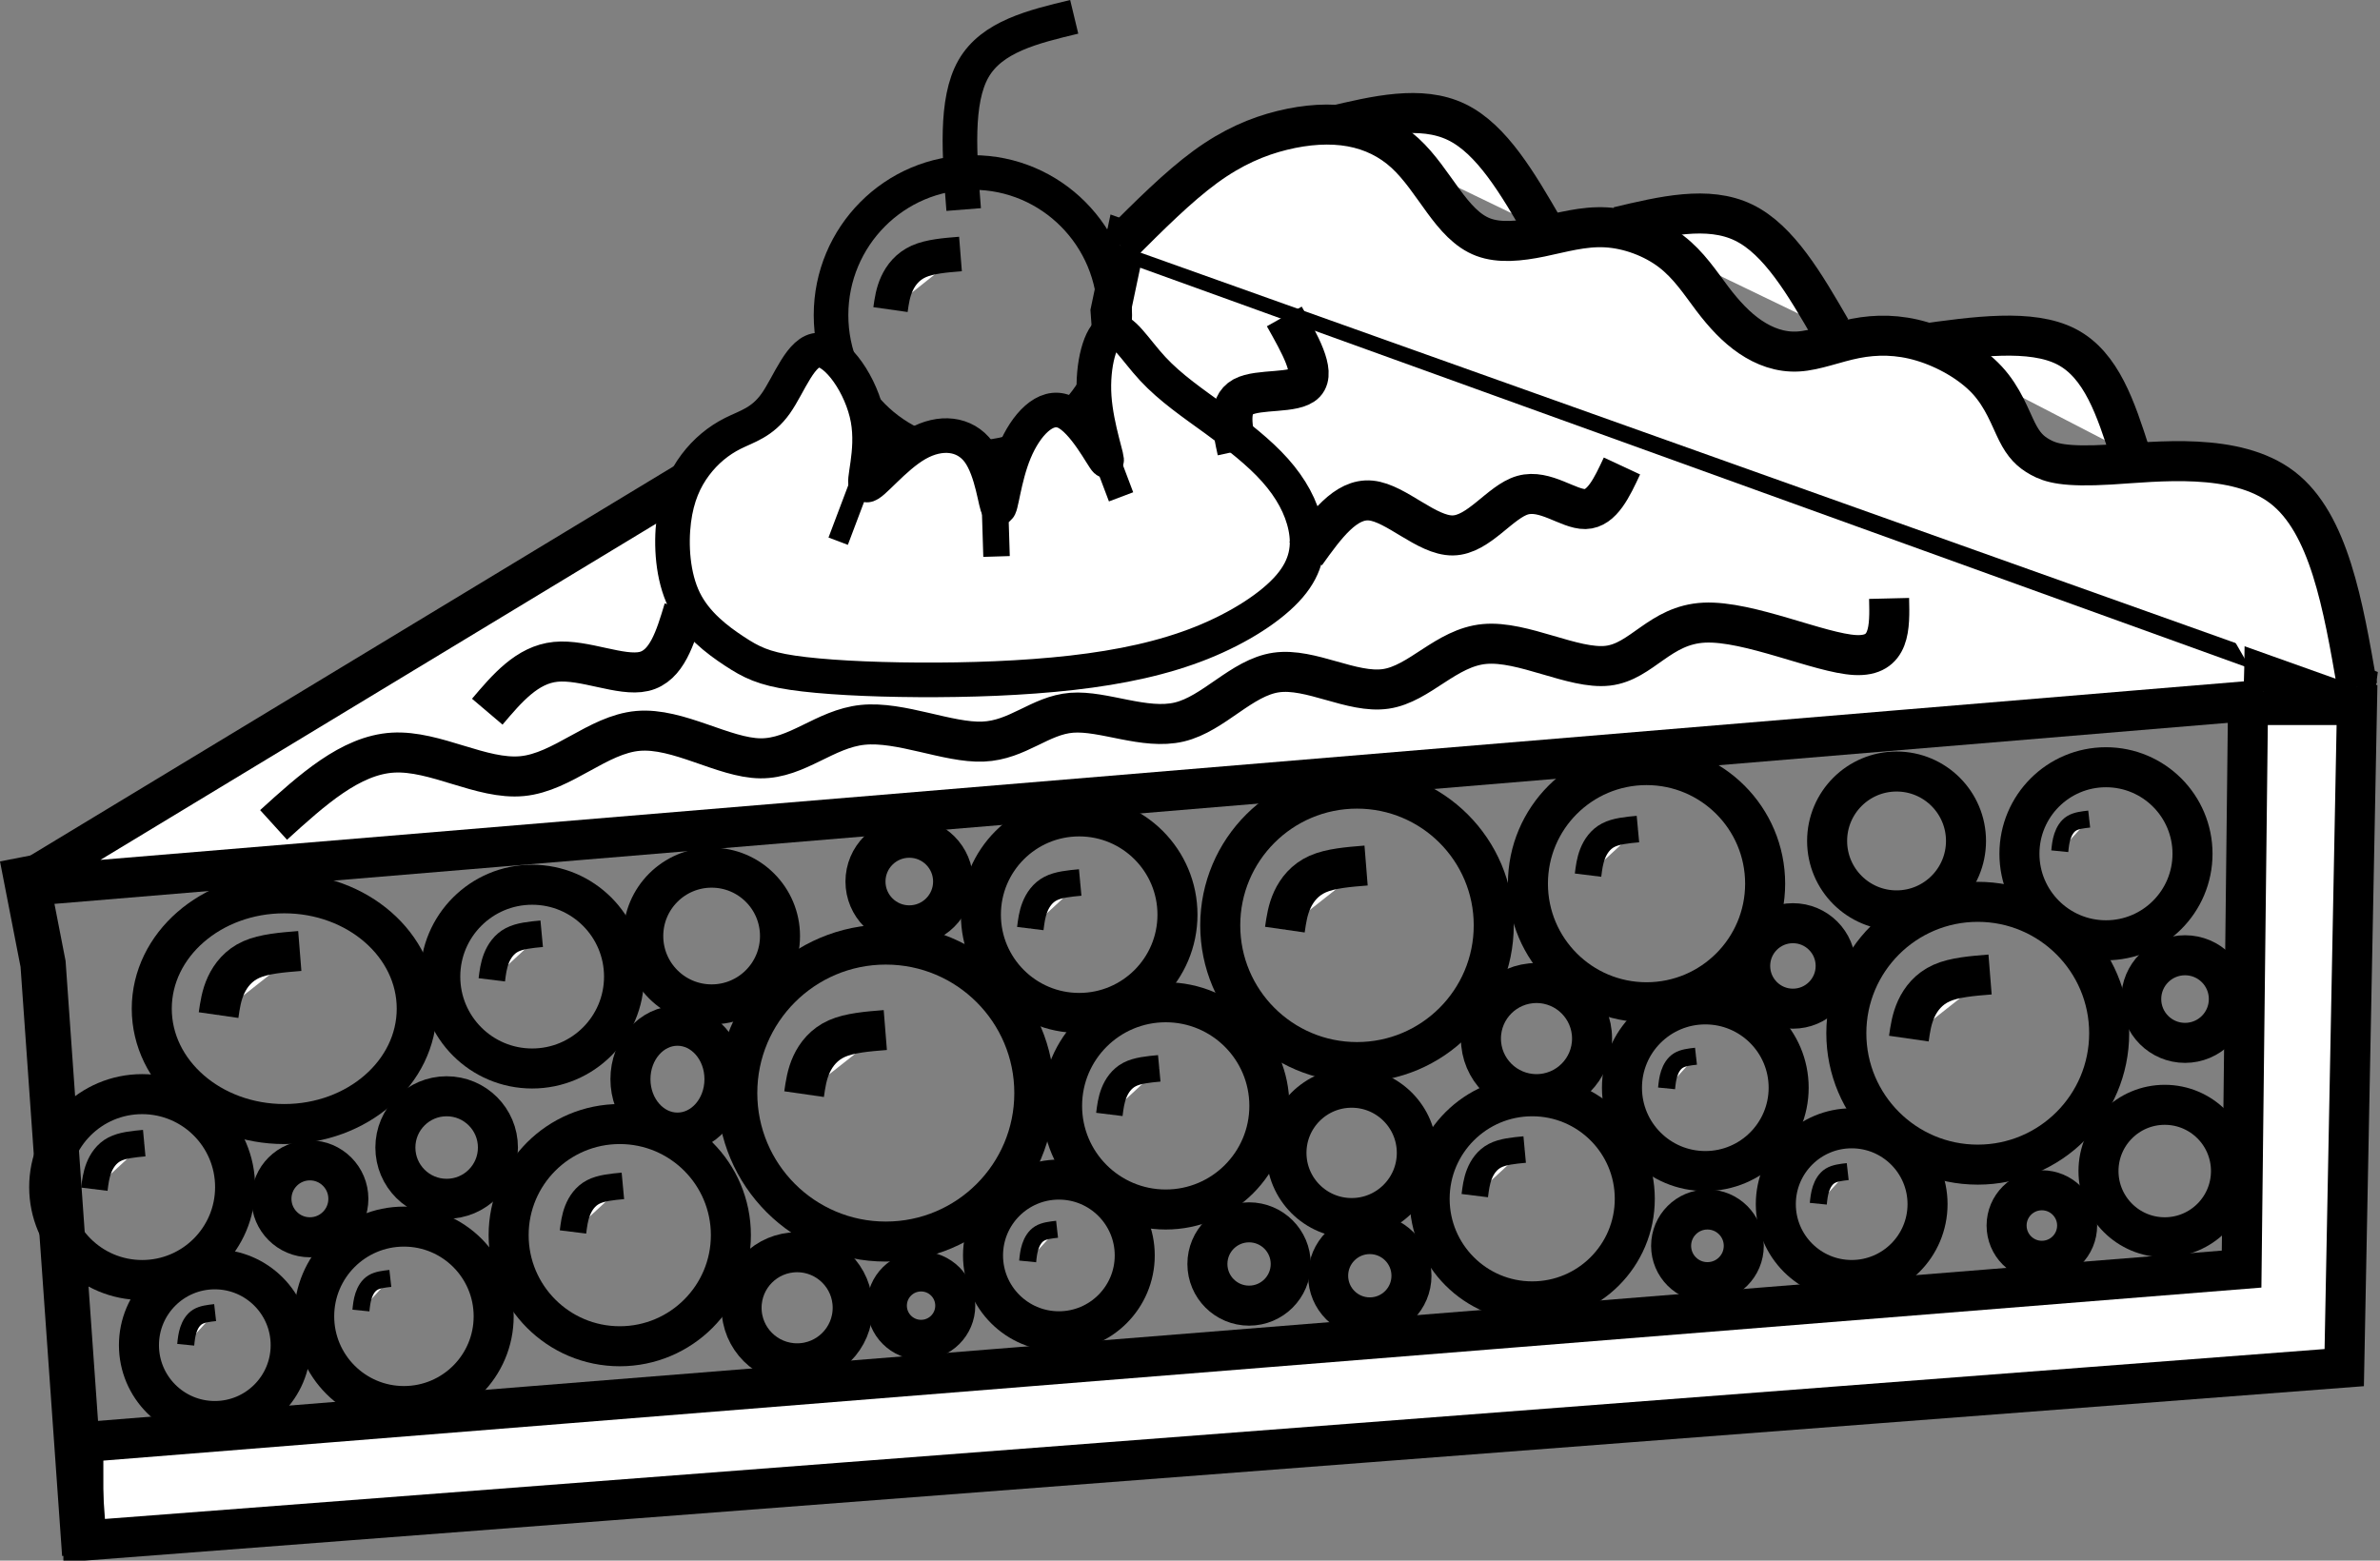 <?xml version="1.0" encoding="UTF-8" standalone="no"?>
<!-- Created with Inkscape (http://www.inkscape.org/) -->

<svg
   width="104.945mm"
   height="68.827mm"
   viewBox="0 0 104.945 68.827"
   version="1.1"
   id="svg5"
   inkscape:version="1.2.1 (9c6d41e410, 2022-07-14)"
   sodipodi:docname="BarryPyeLogo.svg"
   xmlns:inkscape="http://www.inkscape.org/namespaces/inkscape"
   xmlns:sodipodi="http://sodipodi.sourceforge.net/DTD/sodipodi-0.dtd"
   xmlns="http://www.w3.org/2000/svg"
   xmlns:svg="http://www.w3.org/2000/svg">
  <rect x="0" y="0" width="104.945" height="68.827" fill="#808080" stroke="none"/>
  <sodipodi:namedview
     id="namedview7"
     pagecolor="#ffffff"
     bordercolor="#000000"
     borderopacity="0.25"
     inkscape:showpageshadow="2"
     inkscape:pageopacity="0.0"
     inkscape:pagecheckerboard="0"
     inkscape:deskcolor="#d1d1d1"
     inkscape:document-units="mm"
     showgrid="false"
     inkscape:zoom="1.9855336"
     inkscape:cx="172.49771"
     inkscape:cy="125.40709"
     inkscape:window-width="1920"
     inkscape:window-height="986"
     inkscape:window-x="-11"
     inkscape:window-y="-11"
     inkscape:window-maximized="1"
     inkscape:current-layer="layer1" />
  <defs
     id="defs2">
    <inkscape:path-effect
       effect="bspline"
       id="path-effect4149"
       is_visible="true"
       lpeversion="1"
       weight="33.333"
       steps="2"
       helper_size="0"
       apply_no_weight="true"
       apply_with_weight="true"
       only_selected="false" />
    <inkscape:path-effect
       effect="bspline"
       id="path-effect4145"
       is_visible="true"
       lpeversion="1"
       weight="33.333"
       steps="2"
       helper_size="0"
       apply_no_weight="true"
       apply_with_weight="true"
       only_selected="false" />
    <inkscape:path-effect
       effect="bspline"
       id="path-effect4141"
       is_visible="true"
       lpeversion="1"
       weight="33.333"
       steps="2"
       helper_size="0"
       apply_no_weight="true"
       apply_with_weight="true"
       only_selected="false" />
    <inkscape:path-effect
       effect="bspline"
       id="path-effect4137"
       is_visible="true"
       lpeversion="1"
       weight="33.333"
       steps="2"
       helper_size="0"
       apply_no_weight="true"
       apply_with_weight="true"
       only_selected="false" />
    <inkscape:path-effect
       effect="bspline"
       id="path-effect4066"
       is_visible="true"
       lpeversion="1"
       weight="33.333"
       steps="2"
       helper_size="0"
       apply_no_weight="true"
       apply_with_weight="true"
       only_selected="false" />
    <inkscape:path-effect
       effect="bspline"
       id="path-effect3560"
       is_visible="true"
       lpeversion="1"
       weight="33.333"
       steps="2"
       helper_size="0"
       apply_no_weight="true"
       apply_with_weight="true"
       only_selected="false" />
    <inkscape:path-effect
       effect="bspline"
       id="path-effect3548"
       is_visible="true"
       lpeversion="1"
       weight="33.333"
       steps="2"
       helper_size="0"
       apply_no_weight="true"
       apply_with_weight="true"
       only_selected="false" />
    <inkscape:path-effect
       effect="bspline"
       id="path-effect3107"
       is_visible="true"
       lpeversion="1"
       weight="33.333"
       steps="2"
       helper_size="0"
       apply_no_weight="true"
       apply_with_weight="true"
       only_selected="false" />
    <inkscape:path-effect
       effect="bspline"
       id="path-effect1130"
       is_visible="true"
       lpeversion="1"
       weight="33.333"
       steps="2"
       helper_size="0"
       apply_no_weight="true"
       apply_with_weight="true"
       only_selected="false" />
    <inkscape:path-effect
       effect="bspline"
       id="path-effect3107-1"
       is_visible="true"
       lpeversion="1"
       weight="33.333"
       steps="2"
       helper_size="0"
       apply_no_weight="true"
       apply_with_weight="true"
       only_selected="false" />
    <inkscape:path-effect
       effect="bspline"
       id="path-effect3107-1-0"
       is_visible="true"
       lpeversion="1"
       weight="33.333"
       steps="2"
       helper_size="0"
       apply_no_weight="true"
       apply_with_weight="true"
       only_selected="false" />
    <inkscape:path-effect
       effect="bspline"
       id="path-effect3107-1-3"
       is_visible="true"
       lpeversion="1"
       weight="33.333"
       steps="2"
       helper_size="0"
       apply_no_weight="true"
       apply_with_weight="true"
       only_selected="false" />
    <inkscape:path-effect
       effect="bspline"
       id="path-effect3107-1-3-1"
       is_visible="true"
       lpeversion="1"
       weight="33.333"
       steps="2"
       helper_size="0"
       apply_no_weight="true"
       apply_with_weight="true"
       only_selected="false" />
    <inkscape:path-effect
       effect="bspline"
       id="path-effect3107-1-3-12"
       is_visible="true"
       lpeversion="1"
       weight="33.333"
       steps="2"
       helper_size="0"
       apply_no_weight="true"
       apply_with_weight="true"
       only_selected="false" />
    <inkscape:path-effect
       effect="bspline"
       id="path-effect3107-1-3-3"
       is_visible="true"
       lpeversion="1"
       weight="33.333"
       steps="2"
       helper_size="0"
       apply_no_weight="true"
       apply_with_weight="true"
       only_selected="false" />
    <inkscape:path-effect
       effect="bspline"
       id="path-effect3107-1-3-3-4"
       is_visible="true"
       lpeversion="1"
       weight="33.333"
       steps="2"
       helper_size="0"
       apply_no_weight="true"
       apply_with_weight="true"
       only_selected="false" />
    <inkscape:path-effect
       effect="bspline"
       id="path-effect3107-1-3-3-5"
       is_visible="true"
       lpeversion="1"
       weight="33.333"
       steps="2"
       helper_size="0"
       apply_no_weight="true"
       apply_with_weight="true"
       only_selected="false" />
    <inkscape:path-effect
       effect="bspline"
       id="path-effect3107-1-3-3-7"
       is_visible="true"
       lpeversion="1"
       weight="33.333"
       steps="2"
       helper_size="0"
       apply_no_weight="true"
       apply_with_weight="true"
       only_selected="false" />
    <inkscape:path-effect
       effect="bspline"
       id="path-effect3107-1-3-3-58"
       is_visible="true"
       lpeversion="1"
       weight="33.333"
       steps="2"
       helper_size="0"
       apply_no_weight="true"
       apply_with_weight="true"
       only_selected="false" />
    <inkscape:path-effect
       effect="bspline"
       id="path-effect3107-1-3-3-57"
       is_visible="true"
       lpeversion="1"
       weight="33.333"
       steps="2"
       helper_size="0"
       apply_no_weight="true"
       apply_with_weight="true"
       only_selected="false" />
    <inkscape:path-effect
       effect="bspline"
       id="path-effect3107-1-3-3-72"
       is_visible="true"
       lpeversion="1"
       weight="33.333"
       steps="2"
       helper_size="0"
       apply_no_weight="true"
       apply_with_weight="true"
       only_selected="false" />
    <inkscape:path-effect
       effect="bspline"
       id="path-effect3107-1-3-3-8"
       is_visible="true"
       lpeversion="1"
       weight="33.333"
       steps="2"
       helper_size="0"
       apply_no_weight="true"
       apply_with_weight="true"
       only_selected="false" />
    <inkscape:path-effect
       effect="bspline"
       id="path-effect3107-1-3-3-2"
       is_visible="true"
       lpeversion="1"
       weight="33.333"
       steps="2"
       helper_size="0"
       apply_no_weight="true"
       apply_with_weight="true"
       only_selected="false" />
    <inkscape:path-effect
       effect="bspline"
       id="path-effect3107-1-3-3-2-9"
       is_visible="true"
       lpeversion="1"
       weight="33.333"
       steps="2"
       helper_size="0"
       apply_no_weight="true"
       apply_with_weight="true"
       only_selected="false" />
    <inkscape:path-effect
       effect="bspline"
       id="path-effect3107-1-3-3-2-90"
       is_visible="true"
       lpeversion="1"
       weight="33.333"
       steps="2"
       helper_size="0"
       apply_no_weight="true"
       apply_with_weight="true"
       only_selected="false" />
    <inkscape:path-effect
       effect="bspline"
       id="path-effect3107-1-3-3-2-1"
       is_visible="true"
       lpeversion="1"
       weight="33.333"
       steps="2"
       helper_size="0"
       apply_no_weight="true"
       apply_with_weight="true"
       only_selected="false" />
    <inkscape:path-effect
       effect="bspline"
       id="path-effect3107-1-3-3-2-2"
       is_visible="true"
       lpeversion="1"
       weight="33.333"
       steps="2"
       helper_size="0"
       apply_no_weight="true"
       apply_with_weight="true"
       only_selected="false" />
    <inkscape:path-effect
       effect="bspline"
       id="path-effect3107-1-3-3-2-93"
       is_visible="true"
       lpeversion="1"
       weight="33.333"
       steps="2"
       helper_size="0"
       apply_no_weight="true"
       apply_with_weight="true"
       only_selected="false" />
    <inkscape:path-effect
       effect="bspline"
       id="path-effect3107-1-3-3-2-4"
       is_visible="true"
       lpeversion="1"
       weight="33.333"
       steps="2"
       helper_size="0"
       apply_no_weight="true"
       apply_with_weight="true"
       only_selected="false" />
    <inkscape:path-effect
       effect="bspline"
       id="path-effect3560-3"
       is_visible="true"
       lpeversion="1"
       weight="33.333"
       steps="2"
       helper_size="0"
       apply_no_weight="true"
       apply_with_weight="true"
       only_selected="false" />
    <inkscape:path-effect
       effect="bspline"
       id="path-effect3560-1"
       is_visible="true"
       lpeversion="1"
       weight="33.333"
       steps="2"
       helper_size="0"
       apply_no_weight="true"
       apply_with_weight="true"
       only_selected="false" />
    <inkscape:path-effect
       effect="bspline"
       id="path-effect3560-4"
       is_visible="true"
       lpeversion="1"
       weight="33.333"
       steps="2"
       helper_size="0"
       apply_no_weight="true"
       apply_with_weight="true"
       only_selected="false" />
  </defs>
  <g
     inkscape:label="Layer 1"
     inkscape:groupmode="layer"
     id="layer1"
     transform="translate(-43.907,-80.93)">
    <path
       style="fill:#ffffff;fill-opacity:1;stroke:#000000;stroke-width:1.765;stroke-dasharray:none;stroke-opacity:1"
       d="M 83.535,105.221 80.935,98.094 44.663,120.044 148.456,111.397 93.529,91.563 l -0.651,3.092 0.267,3.665 -1.866,5.064 z"
       id="path790"
       sodipodi:nodetypes="ccccc" />
    <path
       style="fill:#ffffff;fill-opacity:1;stroke:#000000;stroke-width:1.765;stroke-dasharray:none;stroke-opacity:1"
       d="m 147.275,141.245 -99.691,7.632 -0.003,-4.345 95.168,-7.632 0.283,-24.876 4.806,-1e-5 z"
       id="path1118"
       sodipodi:nodetypes="ccccccc" />
    <path
       style="fill:#000000;fill-opacity:0;stroke:#000000;stroke-width:1.999;stroke-dasharray:none;stroke-opacity:1"
       d="m 44.888,118.729 0.918,4.712 1.837,26.042"
       id="path1122" />
    <path
       style="fill:#ffffff;fill-opacity:1;stroke:#000000;stroke-width:1.765;stroke-dasharray:none;stroke-opacity:1"
       d="m 102.612,86.499 c 1.979,-0.471 3.958,-0.942 5.52,-0.188 1.563,0.754 2.709,2.733 3.855,4.711"
       id="path3558"
       inkscape:path-effect="#path-effect3560"
       inkscape:original-d="m 102.61199,86.499365 c 1.97901,-0.470865 3.95775,-0.941993 5.93623,-1.413388 1.1467,1.979046 2.2931,3.957751 3.43925,5.936231" />
    <path
       style="fill:#ffffff;fill-opacity:1;stroke:#000000;stroke-width:1.765;stroke-dasharray:none;stroke-opacity:1"
       d="m 115.265,90.93 c 1.979,-0.471 3.958,-0.942 5.52,-0.188 1.563,0.754 2.709,2.733 3.855,4.711"
       id="path3558-9"
       inkscape:path-effect="#path-effect3560-3"
       inkscape:original-d="m 115.26489,90.929964 c 1.97901,-0.470865 3.95775,-0.941993 5.93623,-1.413388 1.1467,1.979046 2.2931,3.957751 3.43925,5.936231" />
    <path
       style="fill:#ffffff;fill-opacity:1;stroke:#000000;stroke-width:1.765;stroke-dasharray:none;stroke-opacity:1"
       d="m 128.551,96.112 c 2.466,-0.346 4.931,-0.691 6.478,0.11 1.547,0.801 2.175,2.748 2.803,4.695"
       id="path3558-8"
       inkscape:path-effect="#path-effect3560-1"
       inkscape:original-d="m 128.55075,96.112387 c 2.46584,-0.34523 4.93142,-0.690724 7.39673,-1.036484 0.62845,1.947631 1.25661,3.89493 1.88452,5.841997"
       sodipodi:nodetypes="ccc" />
    <path
       style="fill:#ffffff;fill-opacity:1;stroke:#000000;stroke-width:1.765;stroke-dasharray:none;stroke-opacity:1"
       d="m 137.738,101.059 c 2.073,0.817 4.146,1.633 5.143,3.361 0.997,1.728 0.919,4.366 0.84,7.004"
       id="path3558-6"
       inkscape:path-effect="#path-effect3560-4"
       inkscape:original-d="m 137.73777,101.05924 c 2.07323,0.81689 4.14616,1.63351 6.2189,2.44988 -0.0782,2.63864 -0.15677,5.27692 -0.23556,7.91498"
       sodipodi:nodetypes="ccc" />
    <path
       style="fill:#ffffff;fill-opacity:1;stroke:#000000;stroke-width:1.765;stroke-dasharray:none;stroke-opacity:1"
       d="m 147.847,111.202 c -0.622,-3.598 -1.244,-7.196 -3.298,-8.773 -2.054,-1.577 -5.541,-1.133 -7.584,-1.011 -2.043,0.122 -2.643,-0.078 -3.087,-0.322 -0.444,-0.244 -0.733,-0.533 -1.033,-1.133 -0.3,-0.6 -0.611,-1.51 -1.321,-2.276 -0.711,-0.766 -1.821,-1.388 -2.865,-1.699 -1.044,-0.311 -2.021,-0.311 -2.932,-0.133 -0.911,0.178 -1.755,0.533 -2.532,0.577 -0.777,0.044 -1.488,-0.222 -2.11,-0.644 -0.622,-0.422 -1.155,-0.999 -1.677,-1.688 -0.522,-0.688 -1.033,-1.488 -1.821,-2.088 -0.788,-0.6 -1.854,-1 -2.865,-1.055 -1.011,-0.056 -1.966,0.233 -2.887,0.422 -0.922,0.189 -1.81,0.278 -2.521,0.011 -0.711,-0.266 -1.244,-0.888 -1.766,-1.599 -0.522,-0.711 -1.033,-1.51 -1.688,-2.11 -0.655,-0.6 -1.455,-0.999 -2.376,-1.166 -0.922,-0.167 -1.966,-0.1 -3.043,0.166 -1.077,0.266 -2.188,0.733 -3.387,1.61 -1.199,0.877 -2.487,2.165 -3.776,3.454"
       id="path1128"
       inkscape:path-effect="#path-effect1130"
       inkscape:original-d="m 147.84701,111.20174 c -0.6216,-3.59764 -1.24346,-7.19554 -1.86558,-10.7937 -3.48666,0.44446 -6.97344,0.88864 -10.46056,1.33256 -0.59939,-0.19963 -1.19903,-0.39951 -1.79895,-0.59965 -0.28846,-0.28847 -0.57717,-0.57718 -0.86616,-0.86616 -0.31067,-0.910338 -0.62159,-1.820899 -0.93279,-2.731743 -1.11022,-0.621607 -2.22066,-1.243454 -3.33139,-1.865579 -0.97696,2.64e-4 -1.95415,2.64e-4 -2.93162,0 -0.8437,0.355621 -1.68764,0.710961 -2.53185,1.066045 -0.71045,-0.266252 -1.42113,-0.532757 -2.13209,-0.799533 -0.53277,-0.577189 -1.06578,-1.154615 -1.59907,-1.732323 -0.51056,-0.799285 -1.02136,-1.5988 -1.53243,-2.398598 -1.06581,-0.399511 -2.13183,-0.79927 -3.19814,-1.199301 -0.95475,0.288991 -1.90973,0.577707 -2.86499,0.866161 -0.88813,0.0891 -1.77648,0.17794 -2.66511,0.266512 -0.53277,-0.621606 -1.06578,-1.243454 -1.59907,-1.865577 -0.51056,-0.799285 -1.02136,-1.598803 -1.53244,-2.398601 -0.79928,-0.39951 -1.5988,-0.799267 -2.3986,-1.199298 -1.04359,0.06689 -2.0874,0.133519 -3.1315,0.199882 -1.110223,0.466669 -2.220664,0.933053 -3.33139,1.399183 -1.287898,1.288427 -2.576008,2.576539 -3.864409,3.864411 0.355239,0.21475 0.710199,0.429228 1.064902,0.643445 0.710975,0.133522 1.421657,0.266775 2.132088,0.399766 1.06633,0.200152 2.132353,0.400031 3.198133,0.59965 2.021346,0.755394 4.042346,1.510494 6.063126,2.265344 1.93251,0.710975 3.86468,1.421657 5.79662,2.132088 4.53104,1.643783 9.06164,3.287236 13.59206,4.930456 2.68764,1.02191 5.3749,2.04352 8.06196,3.06488 2.57659,0.88865 5.15281,1.777 7.72882,2.66511 1.37727,0.64434 2.75421,1.2884 4.13092,1.9322 0.93345,0.27439 1.86661,0.54851 2.79951,0.82237 z"
       sodipodi:nodetypes="ccccccccccccccccccccc" />
    <ellipse
       style="fill:#ffffff;fill-opacity:0;stroke:#000000;stroke-width:1.526;stroke-dasharray:none;stroke-opacity:1"
       id="path1916"
       cx="86.806"
       cy="94.829"
       rx="6.255"
       ry="6.292" />
    <circle
       style="fill:#ffffff;fill-opacity:0;stroke:#000000;stroke-width:1.765;stroke-dasharray:none;stroke-opacity:1"
       id="path2229"
       cx="139.36"
       cy="132.576"
       r="2.921" />
    <circle
       style="fill:#ffffff;fill-opacity:0;stroke:#000000;stroke-width:1.765;stroke-dasharray:none;stroke-opacity:1"
       id="path2231"
       cx="131.115"
       cy="126.498"
       r="5.795" />
    <circle
       style="fill:#ffffff;fill-opacity:0;stroke:#000000;stroke-width:1.765;stroke-dasharray:none;stroke-opacity:1"
       id="path2233"
       cx="133.942"
       cy="134.979"
       r="1.555" />
    <circle
       style="fill:#ffffff;fill-opacity:0;stroke:#000000;stroke-width:1.765;stroke-dasharray:none;stroke-opacity:1"
       id="path2235"
       cx="140.255"
       cy="124.991"
       r="1.932" />
    <circle
       style="fill:#ffffff;fill-opacity:0;stroke:#000000;stroke-width:1.765;stroke-dasharray:none;stroke-opacity:1"
       id="path2237"
       cx="136.769"
       cy="118.583"
       r="3.816" />
    <circle
       style="fill:#ffffff;fill-opacity:0;stroke:#000000;stroke-width:1.765;stroke-dasharray:none;stroke-opacity:1"
       id="path2239"
       cx="127.535"
       cy="118.018"
       r="3.062" />
    <circle
       style="fill:#ffffff;fill-opacity:0;stroke:#000000;stroke-width:1.765;stroke-dasharray:none;stroke-opacity:1"
       id="path2241"
       cx="125.556"
       cy="134.036"
       r="3.345" />
    <circle
       style="fill:#ffffff;fill-opacity:0;stroke:#000000;stroke-width:1.765;stroke-dasharray:none;stroke-opacity:1"
       id="path2243"
       cx="119.102"
       cy="128.901"
       r="3.675" />
    <circle
       style="fill:#ffffff;fill-opacity:0;stroke:#000000;stroke-width:1.765;stroke-dasharray:none;stroke-opacity:1"
       id="path2245"
       cx="116.51"
       cy="119.902"
       r="5.23" />
    <circle
       style="fill:#ffffff;fill-opacity:0;stroke:#000000;stroke-width:1.765;stroke-dasharray:none;stroke-opacity:1"
       id="path2247"
       cx="122.965"
       cy="123.53"
       r="1.885" />
    <circle
       style="fill:#ffffff;fill-opacity:0;stroke:#000000;stroke-width:1.765;stroke-dasharray:none;stroke-opacity:1"
       id="path2249"
       cx="119.196"
       cy="135.874"
       r="1.602" />
    <circle
       style="fill:#ffffff;fill-opacity:0;stroke:#000000;stroke-width:1.765;stroke-dasharray:none;stroke-opacity:1"
       id="path2253"
       cx="111.469"
       cy="133.801"
       r="4.523" />
    <circle
       style="fill:#ffffff;fill-opacity:0;stroke:#000000;stroke-width:1.765;stroke-dasharray:none;stroke-opacity:1"
       id="path2257"
       cx="111.658"
       cy="126.734"
       r="2.45" />
    <circle
       style="fill:#ffffff;fill-opacity:0;stroke:#000000;stroke-width:1.765;stroke-dasharray:none;stroke-opacity:1"
       id="path2259"
       cx="103.743"
       cy="121.74"
       r="6.03" />
    <circle
       style="fill:#ffffff;fill-opacity:0;stroke:#000000;stroke-width:1.765;stroke-dasharray:none;stroke-opacity:1"
       id="path2261"
       cx="103.507"
       cy="131.775"
       r="2.874" />
    <circle
       style="fill:#ffffff;fill-opacity:0;stroke:#000000;stroke-width:1.765;stroke-dasharray:none;stroke-opacity:1"
       id="path2263"
       cx="98.984"
       cy="136.675"
       r="1.837" />
    <circle
       style="fill:#ffffff;fill-opacity:0;stroke:#000000;stroke-width:1.765;stroke-dasharray:none;stroke-opacity:1"
       id="path2263-0"
       cx="104.308"
       cy="137.193"
       r="1.837" />
    <circle
       style="fill:#ffffff;fill-opacity:0;stroke:#000000;stroke-width:1.765;stroke-dasharray:none;stroke-opacity:1"
       id="path2265"
       cx="91.493"
       cy="121.269"
       r="4.334" />
    <circle
       style="fill:#ffffff;fill-opacity:0;stroke:#000000;stroke-width:1.765;stroke-dasharray:none;stroke-opacity:1"
       id="path2267"
       cx="95.309"
       cy="129.702"
       r="4.57" />
    <circle
       style="fill:#ffffff;fill-opacity:0;stroke:#000000;stroke-width:1.765;stroke-dasharray:none;stroke-opacity:1"
       id="path3017"
       cx="90.598"
       cy="136.298"
       r="3.345" />
    <circle
       style="fill:#ffffff;fill-opacity:0;stroke:#000000;stroke-width:1.765;stroke-dasharray:none;stroke-opacity:1"
       id="path3019"
       cx="82.966"
       cy="129.137"
       r="6.549" />
    <circle
       style="fill:#ffffff;fill-opacity:0;stroke:#000000;stroke-width:1.765;stroke-dasharray:none;stroke-opacity:1"
       id="path3021"
       cx="79.056"
       cy="138.606"
       r="2.45" />
    <circle
       style="fill:#ffffff;fill-opacity:0;stroke:#000000;stroke-width:1.765;stroke-dasharray:none;stroke-opacity:1"
       id="path3023"
       cx="84.521"
       cy="138.512"
       r="1.508" />
    <circle
       style="fill:#ffffff;fill-opacity:0;stroke:#000000;stroke-width:1.765;stroke-dasharray:none;stroke-opacity:1"
       id="path3025"
       cx="84.002"
       cy="119.808"
       r="1.932" />
    <circle
       style="fill:#ffffff;fill-opacity:0;stroke:#000000;stroke-width:1.765;stroke-dasharray:none;stroke-opacity:1"
       id="path3027"
       cx="75.286"
       cy="122.211"
       r="3.015" />
    <circle
       style="fill:#ffffff;fill-opacity:0;stroke:#000000;stroke-width:1.765;stroke-dasharray:none;stroke-opacity:1"
       id="path3031"
       cx="71.235"
       cy="135.403"
       r="4.9" />
    <ellipse
       style="fill:#ffffff;fill-opacity:0;stroke:#000000;stroke-width:1.765;stroke-dasharray:none;stroke-opacity:1"
       id="path3033"
       cx="73.779"
       cy="128.524"
       rx="2.073"
       ry="2.356" />
    <circle
       style="fill:#ffffff;fill-opacity:0;stroke:#000000;stroke-width:1.765;stroke-dasharray:none;stroke-opacity:1"
       id="path3035"
       cx="67.372"
       cy="124.001"
       r="4.052" />
    <circle
       style="fill:#ffffff;fill-opacity:0;stroke:#000000;stroke-width:1.765;stroke-dasharray:none;stroke-opacity:1"
       id="path3037"
       cx="63.602"
       cy="131.539"
       r="2.261" />
    <circle
       style="fill:#ffffff;fill-opacity:0;stroke:#000000;stroke-width:1.765;stroke-dasharray:none;stroke-opacity:1"
       id="path3039"
       cx="61.718"
       cy="138.983"
       r="3.957" />
    <ellipse
       style="fill:#ffffff;fill-opacity:0;stroke:#000000;stroke-width:1.765;stroke-dasharray:none;stroke-opacity:1"
       id="path3041"
       cx="56.441"
       cy="125.415"
       rx="5.842"
       ry="5.088" />
    <circle
       style="fill:#ffffff;fill-opacity:0;stroke:#000000;stroke-width:1.765;stroke-dasharray:none;stroke-opacity:1"
       id="path3045"
       cx="50.175"
       cy="133.283"
       r="4.099" />
    <circle
       style="fill:#ffffff;fill-opacity:0;stroke:#000000;stroke-width:1.765;stroke-dasharray:none;stroke-opacity:1"
       id="path3047"
       cx="57.572"
       cy="133.801"
       r="1.696" />
    <circle
       style="fill:#ffffff;fill-opacity:0;stroke:#000000;stroke-width:1.765;stroke-dasharray:none;stroke-opacity:1"
       id="path3049"
       cx="53.379"
       cy="140.255"
       r="3.345" />
    <path
       style="fill:#ffffff;fill-opacity:1;stroke:#000000;stroke-width:1.765;stroke-dasharray:none;stroke-opacity:1"
       d="m 82.944,126.357 c -0.785,0.063 -1.57,0.126 -2.136,0.377 -0.565,0.251 -0.911,0.691 -1.115,1.131 -0.204,0.44 -0.267,0.88 -0.33,1.319"
       id="path3105-7"
       inkscape:path-effect="#path-effect3107-1"
       inkscape:original-d="m 82.943506,126.35746 c -0.78495,0.0631 -1.570168,0.1259 -2.355647,0.18845 -0.345239,0.43999 -0.690726,0.87971 -1.036486,1.31916 -0.06255,0.43999 -0.125368,0.87971 -0.18845,1.31916" />
    <path
       style="fill:#ffffff;fill-opacity:1;stroke:#000000;stroke-width:1.765;stroke-dasharray:none;stroke-opacity:1"
       d="m 57.126,122.871 c -0.785,0.063 -1.57,0.126 -2.136,0.377 -0.565,0.251 -0.911,0.691 -1.115,1.131 -0.204,0.44 -0.267,0.88 -0.33,1.319"
       id="path3105-7-3"
       inkscape:path-effect="#path-effect3107-1-0"
       inkscape:original-d="m 57.125612,122.8711 c -0.78495,0.0631 -1.570168,0.1259 -2.355647,0.18845 -0.345239,0.43999 -0.690726,0.87971 -1.036486,1.31916 -0.06255,0.43999 -0.125368,0.87971 -0.18845,1.31916" />
    <path
       style="fill:#ffffff;fill-opacity:1;stroke:#000000;stroke-width:1.526;stroke-dasharray:none;stroke-opacity:1"
       d="m 86.259,92.132 c -0.677,0.054 -1.354,0.109 -1.841,0.327 -0.488,0.218 -0.785,0.599 -0.961,0.981 -0.176,0.381 -0.23,0.763 -0.284,1.144"
       id="path3105-7-2"
       inkscape:path-effect="#path-effect3107-1-3"
       inkscape:original-d="m 86.258544,92.13235 c -0.676763,0.05472 -1.353757,0.109188 -2.030976,0.163435 -0.297656,0.381587 -0.595525,0.76294 -0.89363,1.144058 -0.05393,0.381587 -0.108089,0.76294 -0.162477,1.144058" />
    <path
       style="fill:#ffffff;fill-opacity:1;stroke:#000000;stroke-width:1.765;stroke-dasharray:none;stroke-opacity:1"
       d="m 104.144,119.102 c -0.785,0.063 -1.57,0.126 -2.136,0.377 -0.565,0.251 -0.911,0.691 -1.115,1.131 -0.204,0.44 -0.267,0.88 -0.33,1.319"
       id="path3105-7-2-3"
       inkscape:path-effect="#path-effect3107-1-3-1"
       inkscape:original-d="m 104.14433,119.10206 c -0.78495,0.0631 -1.57017,0.1259 -2.35565,0.18845 -0.34524,0.43999 -0.69072,0.87971 -1.03648,1.31916 -0.0626,0.43999 -0.12537,0.87971 -0.18845,1.31916" />
    <path
       style="fill:#ffffff;fill-opacity:1;stroke:#000000;stroke-width:1.765;stroke-dasharray:none;stroke-opacity:1"
       d="m 131.658,123.908 c -0.785,0.063 -1.57,0.126 -2.136,0.377 -0.565,0.251 -0.911,0.691 -1.115,1.131 -0.204,0.44 -0.267,0.88 -0.33,1.319"
       id="path3105-7-2-5"
       inkscape:path-effect="#path-effect3107-1-3-12"
       inkscape:original-d="m 131.65829,123.90759 c -0.78495,0.0631 -1.57017,0.1259 -2.35565,0.18845 -0.34524,0.43999 -0.69073,0.87971 -1.03649,1.31916 -0.0626,0.43999 -0.12536,0.87971 -0.18845,1.31916" />
    <path
       style="fill:#ffffff;fill-opacity:1;stroke:#000000;stroke-width:1.173;stroke-dasharray:none;stroke-opacity:1"
       d="m 67.793,122.111 c -0.482,0.045 -0.965,0.09 -1.312,0.271 -0.347,0.181 -0.56,0.497 -0.685,0.813 -0.125,0.316 -0.164,0.632 -0.203,0.948"
       id="path3105-7-2-32-6"
       inkscape:path-effect="#path-effect3107-1-3-3-4"
       inkscape:original-d="m 67.792852,122.11122 c -0.482244,0.0453 -0.964654,0.0905 -1.447223,0.13543 -0.212097,0.31619 -0.424353,0.63219 -0.636775,0.948 -0.03846,0.31619 -0.07702,0.6322 -0.115776,0.948" />
    <path
       style="fill:#ffffff;fill-opacity:1;stroke:#000000;stroke-width:1.173;stroke-dasharray:none;stroke-opacity:1"
       d="m 71.373,133.23 c -0.482,0.045 -0.965,0.09 -1.312,0.271 -0.347,0.181 -0.56,0.497 -0.685,0.813 -0.125,0.316 -0.164,0.632 -0.203,0.948"
       id="path3105-7-2-32-0"
       inkscape:path-effect="#path-effect3107-1-3-3-5"
       inkscape:original-d="m 71.373435,133.22987 c -0.482244,0.0453 -0.964654,0.0905 -1.447223,0.13543 -0.212097,0.31619 -0.424353,0.63219 -0.636775,0.948 -0.03846,0.31619 -0.07702,0.6322 -0.115776,0.948" />
    <path
       style="fill:#ffffff;fill-opacity:1;stroke:#000000;stroke-width:1.173;stroke-dasharray:none;stroke-opacity:1"
       d="m 95.024,128.047 c -0.482,0.045 -0.965,0.09 -1.312,0.271 -0.347,0.181 -0.56,0.497 -0.685,0.813 -0.125,0.316 -0.164,0.632 -0.203,0.948"
       id="path3105-7-2-32-4"
       inkscape:path-effect="#path-effect3107-1-3-3-7"
       inkscape:original-d="m 95.024134,128.04745 c -0.482244,0.0454 -0.964654,0.0905 -1.447223,0.13543 -0.212097,0.31619 -0.424353,0.63219 -0.636775,0.948 -0.03846,0.31619 -0.07702,0.6322 -0.115776,0.948" />
    <path
       style="fill:#ffffff;fill-opacity:1;stroke:#000000;stroke-width:1.173;stroke-dasharray:none;stroke-opacity:1"
       d="m 91.538,119.85 c -0.482,0.045 -0.965,0.09 -1.312,0.271 -0.347,0.181 -0.56,0.497 -0.685,0.813 -0.125,0.316 -0.164,0.632 -0.203,0.948"
       id="path3105-7-2-32-60"
       inkscape:path-effect="#path-effect3107-1-3-3-58"
       inkscape:original-d="m 91.537775,119.84979 c -0.482244,0.0453 -0.964654,0.0905 -1.447223,0.13543 -0.212097,0.31619 -0.424353,0.6322 -0.636775,0.94801 -0.03846,0.31619 -0.07702,0.6322 -0.115776,0.948" />
    <path
       style="fill:#ffffff;fill-opacity:1;stroke:#000000;stroke-width:1.173;stroke-dasharray:none;stroke-opacity:1"
       d="m 116.131,117.494 c -0.482,0.045 -0.965,0.09 -1.312,0.271 -0.347,0.181 -0.56,0.497 -0.685,0.813 -0.125,0.316 -0.164,0.632 -0.203,0.948"
       id="path3105-7-2-32-2"
       inkscape:path-effect="#path-effect3107-1-3-3-57"
       inkscape:original-d="m 116.13074,117.49415 c -0.48225,0.0453 -0.96466,0.0905 -1.44723,0.13543 -0.21209,0.31619 -0.42435,0.63219 -0.63677,0.948 -0.0385,0.31619 -0.077,0.6322 -0.11578,0.948" />
    <path
       style="fill:#ffffff;fill-opacity:1;stroke:#000000;stroke-width:1.173;stroke-dasharray:none;stroke-opacity:1"
       d="m 111.137,131.628 c -0.482,0.045 -0.965,0.09 -1.312,0.271 -0.347,0.181 -0.56,0.497 -0.685,0.813 -0.125,0.316 -0.164,0.632 -0.203,0.948"
       id="path3105-7-2-32-7"
       inkscape:path-effect="#path-effect3107-1-3-3-72"
       inkscape:original-d="m 111.13676,131.62803 c -0.48225,0.0453 -0.96466,0.0905 -1.44723,0.13543 -0.21209,0.31619 -0.42435,0.63219 -0.63677,0.948 -0.0385,0.31619 -0.077,0.6322 -0.11578,0.948" />
    <path
       style="fill:#ffffff;fill-opacity:1;stroke:#000000;stroke-width:1.173;stroke-dasharray:none;stroke-opacity:1"
       d="m 50.267,131.345 c -0.482,0.045 -0.965,0.09 -1.312,0.271 -0.347,0.181 -0.56,0.497 -0.685,0.813 -0.125,0.316 -0.164,0.632 -0.203,0.948"
       id="path3105-7-2-32-49"
       inkscape:path-effect="#path-effect3107-1-3-3-8"
       inkscape:original-d="m 50.266837,131.34536 c -0.48225,0.0454 -0.96466,0.0905 -1.44722,0.13542 -0.2121,0.3162 -0.42436,0.6322 -0.63678,0.94801 -0.0385,0.31619 -0.077,0.6322 -0.11577,0.948" />
    <path
       style="fill:#ffffff;fill-opacity:1;stroke:#000000;stroke-width:0.752;stroke-dasharray:none;stroke-opacity:1"
       d="m 61.119,137.311 c -0.284,0.032 -0.569,0.063 -0.774,0.189 -0.205,0.126 -0.33,0.347 -0.404,0.567 -0.074,0.221 -0.097,0.441 -0.119,0.661"
       id="path3105-7-2-32-70-5"
       inkscape:path-effect="#path-effect3107-1-3-3-2-9"
       inkscape:original-d="m 61.11938,137.31124 c -0.28431,0.0316 -0.568717,0.0632 -0.853219,0.0945 -0.125042,0.22066 -0.250179,0.4412 -0.375414,0.6616 -0.02267,0.22066 -0.04541,0.4412 -0.06826,0.66159" />
    <path
       style="fill:#ffffff;fill-opacity:1;stroke:#000000;stroke-width:0.752;stroke-dasharray:none;stroke-opacity:1"
       d="m 53.393,138.819 c -0.284,0.032 -0.569,0.063 -0.774,0.189 -0.205,0.126 -0.33,0.347 -0.404,0.567 -0.074,0.221 -0.097,0.441 -0.119,0.662"
       id="path3105-7-2-32-70-6"
       inkscape:path-effect="#path-effect3107-1-3-3-2-90"
       inkscape:original-d="m 53.392857,138.81885 c -0.28431,0.0316 -0.568717,0.0632 -0.853219,0.0945 -0.125042,0.22067 -0.250179,0.4412 -0.375414,0.6616 -0.02267,0.22066 -0.04541,0.4412 -0.06826,0.6616" />
    <path
       style="fill:#ffffff;fill-opacity:1;stroke:#000000;stroke-width:0.752;stroke-dasharray:none;stroke-opacity:1"
       d="m 136.029,117.053 c -0.284,0.032 -0.569,0.063 -0.774,0.189 -0.205,0.126 -0.33,0.347 -0.404,0.567 -0.074,0.221 -0.097,0.441 -0.119,0.662"
       id="path3105-7-2-32-70-8"
       inkscape:path-effect="#path-effect3107-1-3-3-2-1"
       inkscape:original-d="m 136.02896,117.05267 c -0.28431,0.0316 -0.56872,0.0632 -0.85322,0.0945 -0.12504,0.22067 -0.25018,0.4412 -0.37541,0.6616 -0.0227,0.22066 -0.0454,0.44121 -0.0683,0.6616" />
    <path
       style="fill:#ffffff;fill-opacity:1;stroke:#000000;stroke-width:0.752;stroke-dasharray:none;stroke-opacity:1"
       d="m 90.518,135.144 c -0.284,0.032 -0.569,0.063 -0.774,0.189 -0.205,0.126 -0.33,0.347 -0.404,0.567 -0.074,0.221 -0.097,0.441 -0.119,0.661"
       id="path3105-7-2-32-70-4"
       inkscape:path-effect="#path-effect3107-1-3-3-2-2"
       inkscape:original-d="m 90.517854,135.14405 c -0.28431,0.0316 -0.56871,0.0632 -0.85322,0.0945 -0.12504,0.22066 -0.25018,0.44119 -0.37541,0.66159 -0.0227,0.22067 -0.0454,0.44121 -0.0683,0.6616" />
    <path
       style="fill:#ffffff;fill-opacity:1;stroke:#000000;stroke-width:0.752;stroke-dasharray:none;stroke-opacity:1"
       d="m 118.691,127.512 c -0.284,0.032 -0.569,0.063 -0.774,0.189 -0.205,0.126 -0.33,0.347 -0.404,0.567 -0.074,0.221 -0.097,0.441 -0.119,0.662"
       id="path3105-7-2-32-70-52"
       inkscape:path-effect="#path-effect3107-1-3-3-2-93"
       inkscape:original-d="m 118.6914,127.51175 c -0.28431,0.0316 -0.56872,0.0632 -0.85322,0.0945 -0.12504,0.22066 -0.25018,0.44119 -0.37542,0.66159 -0.0227,0.22067 -0.0454,0.44121 -0.0683,0.6616" />
    <path
       style="fill:#ffffff;fill-opacity:1;stroke:#000000;stroke-width:0.752;stroke-dasharray:none;stroke-opacity:1"
       d="m 125.381,132.6 c -0.284,0.032 -0.569,0.063 -0.774,0.189 -0.205,0.126 -0.33,0.347 -0.404,0.567 -0.074,0.221 -0.097,0.441 -0.119,0.661"
       id="path3105-7-2-32-70-87"
       inkscape:path-effect="#path-effect3107-1-3-3-2-4"
       inkscape:original-d="m 125.38144,132.59995 c -0.28431,0.0316 -0.56872,0.0632 -0.85322,0.0945 -0.12504,0.22066 -0.25018,0.44119 -0.37542,0.6616 -0.0227,0.22066 -0.0454,0.4412 -0.0682,0.66159" />
    <path
       style="fill:#ffffff;fill-opacity:1;stroke:#000000;stroke-width:1.526;stroke-dasharray:none;stroke-opacity:1"
       d="m 80.023,96.368 c -0.799,-0.014 -1.313,1.512 -1.909,2.356 -0.596,0.844 -1.273,1.008 -1.896,1.321 -0.623,0.313 -1.192,0.776 -1.652,1.389 -0.46,0.613 -0.812,1.376 -0.948,2.452 -0.135,1.076 -0.054,2.465 0.461,3.514 0.515,1.049 1.462,1.757 2.207,2.247 0.745,0.49 1.286,0.763 2.573,0.953 1.286,0.191 3.317,0.3 5.538,0.313 2.221,0.014 4.631,-0.068 6.783,-0.313 2.153,-0.245 4.048,-0.654 5.714,-1.321 1.665,-0.667 3.101,-1.593 3.872,-2.492 0.772,-0.899 0.88,-1.77 0.704,-2.628 -0.176,-0.858 -0.636,-1.702 -1.34,-2.492 -0.704,-0.79 -1.652,-1.525 -2.627,-2.234 -0.975,-0.708 -1.977,-1.389 -2.762,-2.234 -0.785,-0.844 -1.354,-1.852 -1.828,-1.689 -0.474,0.163 -0.853,1.498 -0.758,2.915 0.095,1.417 0.664,2.915 0.528,2.819 -0.135,-0.095 -0.975,-1.784 -1.828,-2.152 -0.853,-0.368 -1.72,0.586 -2.207,1.757 -0.487,1.171 -0.596,2.561 -0.718,2.479 -0.122,-0.082 -0.257,-1.634 -0.866,-2.465 -0.609,-0.831 -1.692,-0.94 -2.722,-0.354 -1.029,0.586 -2.004,1.866 -2.221,1.811 -0.217,-0.054 0.325,-1.444 0.054,-2.915 -0.271,-1.471 -1.354,-3.024 -2.153,-3.037 z"
       id="path3546"
       inkscape:path-effect="#path-effect3548"
       inkscape:original-d="m 79.738104,94.828593 c -0.514287,1.525641 -1.028799,3.051055 -1.543543,4.576239 -0.676776,0.16367 -1.353755,0.327106 -2.030974,0.490316 -0.568458,0.463312 -1.137119,0.926362 -1.706021,1.389202 -0.351815,0.76296 -0.703842,1.52565 -1.056107,2.28813 0.08147,1.38947 0.162707,2.77865 0.243717,4.16764 0.948035,0.70848 1.895805,1.41669 2.843365,2.12468 0.541834,0.27264 1.083418,0.54503 1.624781,0.81719 2.031245,0.10919 4.062181,0.21815 6.092927,0.32688 2.410367,-0.0815 4.820411,-0.16321 7.230274,-0.24516 1.895843,-0.40837 3.791383,-0.81696 5.686734,-1.22578 1.435478,-0.92593 2.870673,-1.85205 4.305673,-2.77843 0.10854,-0.87145 0.21687,-1.7431 0.32496,-2.61499 -0.46014,-0.84422 -0.92048,-1.68863 -1.38107,-2.53328 -0.94758,-0.73525 -1.895351,-1.4707 -2.84337,-2.206398 -1.00174,-0.680771 -2.003667,-1.361746 -3.005843,-2.042963 -0.568457,-1.007653 -1.137118,-2.015497 -1.706021,-3.023588 -0.378895,1.334994 -0.758002,2.669703 -1.137346,4.00421 0.568914,1.498436 1.137575,2.996579 1.706021,4.494519 -0.839259,-1.68865 -1.678713,-3.377471 -2.51841,-5.066549 -0.866339,0.953632 -1.732873,1.906995 -2.599649,2.860149 -0.108093,1.38948 -0.21641,2.77866 -0.324957,4.16765 -0.135173,-1.55246 -0.270569,-3.10508 -0.406196,-4.65796 -1.082979,-0.10873 -2.166145,-0.217686 -3.249561,-0.326874 -0.97466,1.280514 -1.949507,2.560744 -2.924605,3.840774 0.541834,-1.38902 1.083417,-2.7782 1.624781,-4.167645 -1.082979,-1.552457 -2.166145,-3.105081 -3.24956,-4.657962 z" />
    <path
       style="fill:#ffffff;fill-opacity:1;stroke:#000000;stroke-width:0.912;stroke-dasharray:none;stroke-opacity:1"
       d="m 82.938,100.855 -1.111,1.399 -0.961,2.544"
       id="path3550"
       sodipodi:nodetypes="ccc" />
    <path
       style="fill:#ffffff;fill-opacity:1;stroke:#000000;stroke-width:1.168;stroke-dasharray:none;stroke-opacity:1"
       d="m 87.745,102.111 0.104,3.361 v 0"
       id="path3552" />
    <path
       style="fill:#ffffff;fill-opacity:1;stroke:#000000;stroke-width:1.143;stroke-dasharray:none;stroke-opacity:1"
       d="m 92.309,100.113 1.031,2.729 v 0"
       id="path3554" />
    <path
       style="fill:#f5f5f5;fill-opacity:0;stroke:#000000;stroke-width:1.526;stroke-dasharray:none;stroke-opacity:1"
       d="m 86.4,90.171 c -0.19,-2.397 -0.379,-4.794 0.433,-6.211 0.812,-1.417 2.627,-1.852 4.441,-2.288"
       id="path4064"
       inkscape:path-effect="#path-effect4066"
       inkscape:original-d="m 86.399702,90.170633 c -0.189327,-2.396847 -0.378885,-4.793926 -0.568671,-7.191233 1.814601,-0.435611 3.628904,-0.871435 5.443014,-1.307498" />
    <path
       style="fill:#f5f5f5;fill-opacity:0;stroke:#000000;stroke-width:1.765;stroke-dasharray:none;stroke-opacity:1"
       d="m 55.97,117.311 c 1.696,-1.539 3.392,-3.078 5.261,-3.188 1.869,-0.11 3.911,1.209 5.701,1.036 1.79,-0.173 3.329,-1.837 5.104,-1.994 1.775,-0.157 3.785,1.194 5.402,1.209 1.617,0.016 2.842,-1.304 4.507,-1.476 1.665,-0.173 3.769,0.801 5.308,0.738 1.539,-0.063 2.513,-1.162 3.91,-1.272 1.398,-0.11 3.22,0.77 4.743,0.408 1.523,-0.361 2.748,-1.963 4.272,-2.183 1.524,-0.22 3.345,0.942 4.837,0.722 1.492,-0.22 2.654,-1.822 4.35,-1.979 1.696,-0.157 3.926,1.131 5.434,0.958 1.507,-0.173 2.293,-1.806 4.256,-1.9 1.963,-0.094 5.104,1.351 6.659,1.429 1.555,0.079 1.523,-1.209 1.492,-2.497"
       id="path4135"
       inkscape:path-effect="#path-effect4137"
       inkscape:original-d="m 55.970177,117.31123 c 1.696331,-1.53876 3.392398,-3.07778 5.088197,-4.61707 2.041866,1.31945 4.083389,2.63859 6.124683,3.95749 1.53932,-1.66443 3.078311,-3.32905 4.617069,-4.99397 2.010458,1.35086 4.020569,2.7014 6.030458,4.05171 1.225224,-1.31893 2.450137,-2.63806 3.674808,-3.95749 2.104687,0.97395 4.209021,1.9476 6.313136,2.921 0.97395,-1.09906 1.947598,-2.19834 2.921002,-3.2979 1.822001,0.87972 3.643665,1.75915 5.465101,2.63832 1.225225,-1.60161 2.450137,-3.20341 3.674809,-4.80552 1.822,1.16241 3.64367,2.32451 5.4651,3.48636 1.16241,-1.60161 2.32451,-3.20341 3.48636,-4.80552 2.23032,1.28805 4.46029,2.57577 6.69004,3.86326 0.78549,-1.63301 1.57069,-3.26623 2.35565,-4.89974 3.14118,1.44509 6.28198,2.88985 9.42258,4.33439 -0.0311,-1.28752 -0.0626,-2.57525 -0.0942,-3.86326" />
    <path
       style="fill:#f5f5f5;fill-opacity:0;stroke:#000000;stroke-width:1.765;stroke-dasharray:none;stroke-opacity:1"
       d="m 65.393,112.317 c 0.879,-1.036 1.759,-2.073 3.015,-2.199 1.257,-0.126 2.89,0.66 3.895,0.424 1.005,-0.236 1.382,-1.492 1.759,-2.748"
       id="path4139"
       inkscape:path-effect="#path-effect4141"
       inkscape:original-d="m 65.392765,112.31726 c 0.879708,-1.03622 1.759148,-2.07271 2.638324,-3.10946 1.633548,0.7855 3.266763,1.5707 4.899748,2.35565 0.377176,-1.25611 0.754073,-2.51242 1.13071,-3.76903" />
    <path
       style="fill:#f5f5f5;fill-opacity:0;stroke:#000000;stroke-width:1.765;stroke-dasharray:none;stroke-opacity:1"
       d="m 101.481,105.345 c 0.879,-1.225 1.759,-2.45 2.874,-2.34 1.115,0.11 2.466,1.555 3.612,1.539 1.146,-0.016 2.089,-1.492 3.078,-1.775 0.99,-0.283 2.026,0.628 2.764,0.612 0.738,-0.016 1.178,-0.958 1.617,-1.9"
       id="path4143"
       inkscape:path-effect="#path-effect4145"
       inkscape:original-d="m 101.48128,105.34455 c 0.87971,-1.22468 1.75915,-2.44961 2.63832,-3.67481 1.35087,1.44509 2.70141,2.88985 4.05172,4.33439 0.94254,-1.47597 1.88478,-2.95215 2.82677,-4.42862 1.03677,0.91113 2.07324,1.82197 3.10946,2.73255 0.43999,-0.94201 0.8797,-1.88425 1.31916,-2.82678" />
    <path
       style="fill:#f5f5f5;fill-opacity:0;stroke:#000000;stroke-width:1.765;stroke-dasharray:none;stroke-opacity:1"
       d="m 98.466,100.822 c -0.22,-1.005 -0.44,-2.01 0.251,-2.387 0.691,-0.377 2.293,-0.126 2.748,-0.612 0.455,-0.487 -0.236,-1.712 -0.927,-2.937"
       id="path4147"
       inkscape:path-effect="#path-effect4149"
       inkscape:original-d="m 98.466052,100.8217 c -0.219595,-1.004808 -0.439451,-2.009868 -0.659581,-3.01523 1.60214,0.251539 3.203909,0.502798 4.805519,0.753808 -0.69074,-1.224698 -1.38172,-2.449612 -2.07297,-3.674809"
       sodipodi:nodetypes="cccc" />
  </g>
</svg>
